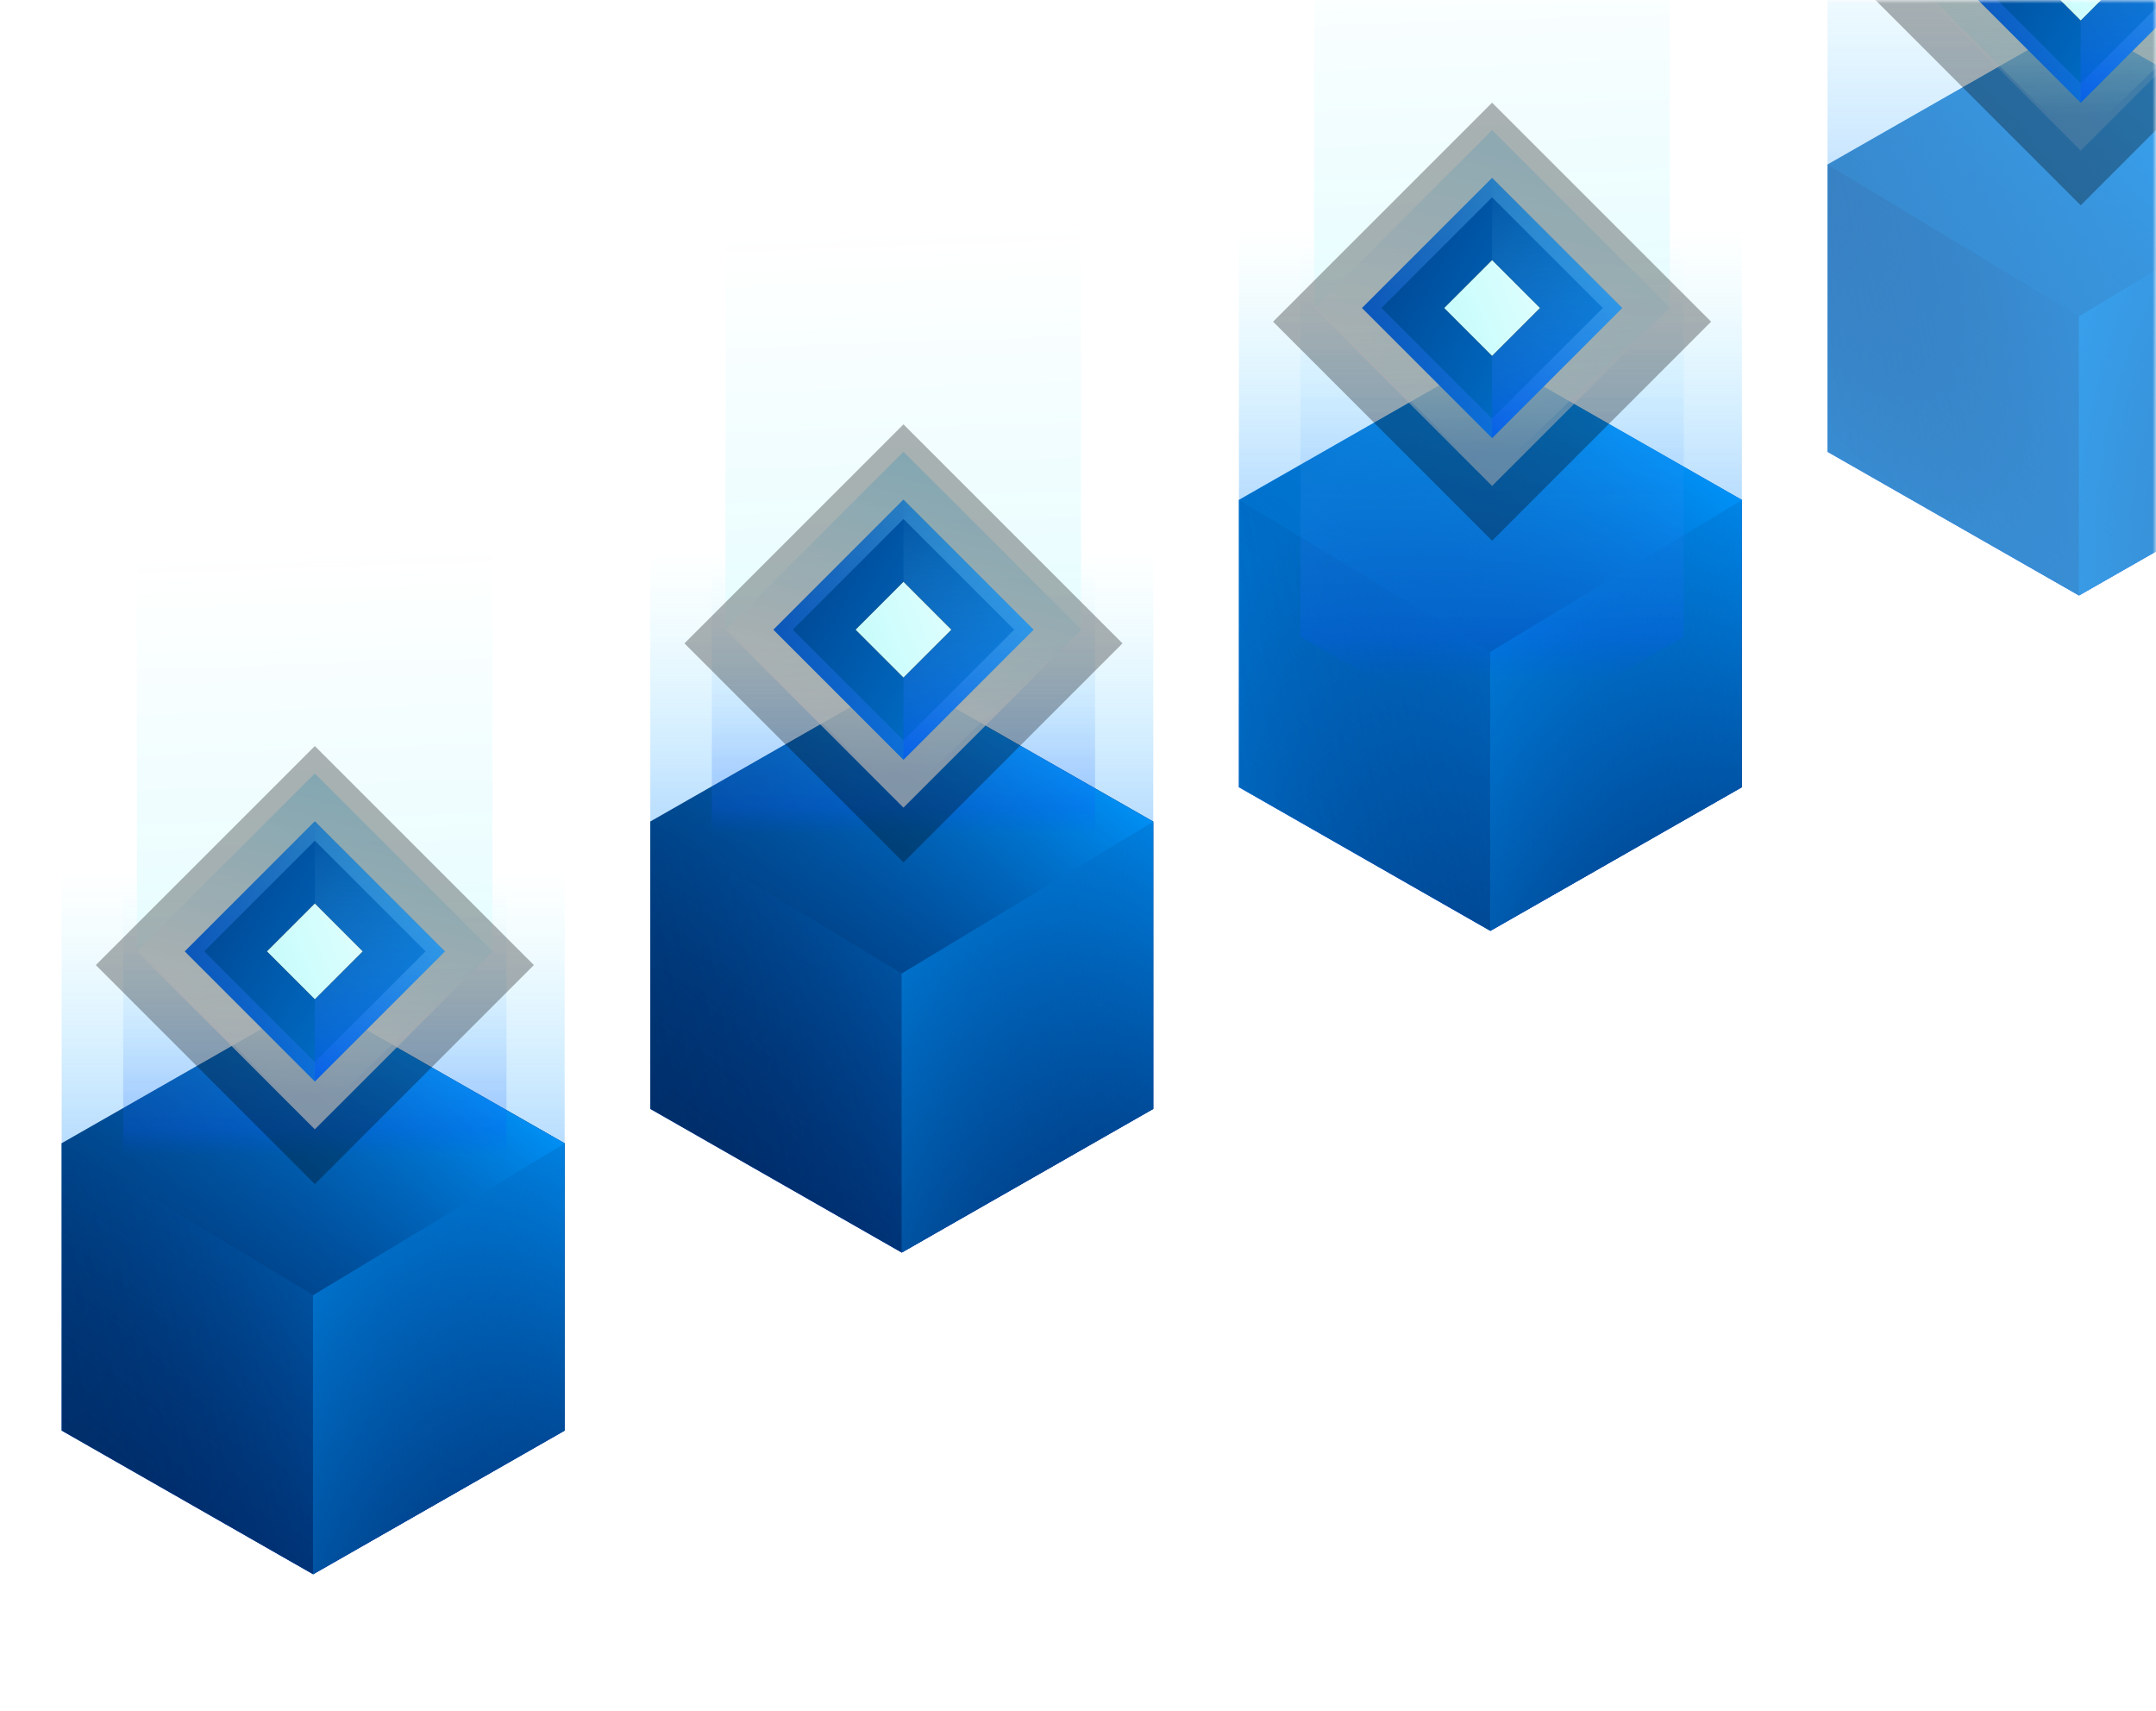 <?xml version="1.0" encoding="UTF-8"?>
<svg width="315px" height="250px" viewBox="0 0 315 250" version="1.1" xmlns="http://www.w3.org/2000/svg" xmlns:xlink="http://www.w3.org/1999/xlink">
    <!-- Generator: Sketch 51.1 (57501) - http://www.bohemiancoding.com/sketch -->
    <title>vote</title>
    <desc>Created with Sketch.</desc>
    <defs>
        <rect id="path-1" x="0" y="0" width="315" height="250"></rect>
        <linearGradient x1="37.888%" y1="95.198%" x2="37.888%" y2="29.552%" id="linearGradient-3">
            <stop stop-color="#004AFF" offset="0%"></stop>
            <stop stop-color="#93F4FE" stop-opacity="0" offset="100%"></stop>
        </linearGradient>
        <linearGradient x1="-52.506%" y1="-9.548%" x2="100%" y2="95.048%" id="linearGradient-4">
            <stop stop-color="#00457D" offset="0%"></stop>
            <stop stop-color="#001A56" offset="100%"></stop>
        </linearGradient>
        <linearGradient x1="0%" y1="100%" x2="72.088%" y2="0%" id="linearGradient-5">
            <stop stop-color="#021755" stop-opacity="0" offset="0%"></stop>
            <stop stop-color="#0097FF" offset="100%"></stop>
        </linearGradient>
        <linearGradient x1="-22.013%" y1="81.316%" x2="158.606%" y2="21.606%" id="linearGradient-6">
            <stop stop-color="#021755" stop-opacity="0" offset="0%"></stop>
            <stop stop-color="#0097FF" offset="100%"></stop>
        </linearGradient>
        <linearGradient x1="167.504%" y1="90.604%" x2="0%" y2="32.848%" id="linearGradient-7">
            <stop stop-color="#021755" stop-opacity="0" offset="0%"></stop>
            <stop stop-color="#0097FF" offset="100%"></stop>
        </linearGradient>
        <linearGradient x1="45.02%" y1="69.153%" x2="45.02%" y2="33.071%" id="linearGradient-8">
            <stop stop-color="#004AFF" stop-opacity="0" offset="0%"></stop>
            <stop stop-color="#0F5BFF" stop-opacity="0.901" offset="9.93%"></stop>
            <stop stop-color="#93F4FE" stop-opacity="0" offset="100%"></stop>
        </linearGradient>
        <linearGradient x1="31.826%" y1="9.151%" x2="33.496%" y2="95.937%" id="linearGradient-9">
            <stop stop-color="#FFFFFF" offset="0%"></stop>
            <stop stop-color="#E3FCFF" stop-opacity="0.993" offset="75.495%"></stop>
            <stop stop-color="#93F4FE" stop-opacity="0" offset="100%"></stop>
        </linearGradient>
        <linearGradient x1="22.807%" y1="67.476%" x2="50%" y2="-33%" id="linearGradient-10">
            <stop stop-color="#FFFFFF" offset="0%"></stop>
            <stop stop-color="#7FDEFE" offset="100%"></stop>
        </linearGradient>
        <polygon id="path-11" points="32 34 64 66 32 98 0 66"></polygon>
        <filter x="-39.1%" y="-35.9%" width="178.1%" height="178.1%" filterUnits="objectBoundingBox" id="filter-12">
            <feOffset dx="0" dy="2" in="SourceAlpha" result="shadowOffsetOuter1"></feOffset>
            <feGaussianBlur stdDeviation="8" in="shadowOffsetOuter1" result="shadowBlurOuter1"></feGaussianBlur>
            <feColorMatrix values="0 0 0 0 1   0 0 0 0 1   0 0 0 0 1  0 0 0 1 0" type="matrix" in="shadowBlurOuter1"></feColorMatrix>
        </filter>
        <linearGradient x1="123.414%" y1="100%" x2="-69.568%" y2="-7.747%" id="linearGradient-13">
            <stop stop-color="#008DF1" offset="0%"></stop>
            <stop stop-color="#001A56" offset="100%"></stop>
        </linearGradient>
        <linearGradient x1="0%" y1="100%" x2="100%" y2="0%" id="linearGradient-14">
            <stop stop-color="#004AFF" offset="0%"></stop>
            <stop stop-color="#93F4FE" offset="100%"></stop>
        </linearGradient>
        <linearGradient x1="0%" y1="100%" x2="0%" y2="0%" id="linearGradient-15">
            <stop stop-color="#004AFF" offset="0%"></stop>
            <stop stop-color="#93F4FE" stop-opacity="0" offset="100%"></stop>
        </linearGradient>
        <linearGradient x1="220.475%" y1="-62.609%" x2="-353.955%" y2="175.911%" id="linearGradient-16">
            <stop stop-color="#FFFFFF" offset="0%"></stop>
            <stop stop-color="#74F8F8" offset="100%"></stop>
        </linearGradient>
        <polygon id="path-17" points="32 59 39 66 32 73 25 66"></polygon>
        <filter x="-85.7%" y="-85.7%" width="271.4%" height="271.4%" filterUnits="objectBoundingBox" id="filter-18">
            <feOffset dx="0" dy="0" in="SourceAlpha" result="shadowOffsetOuter1"></feOffset>
            <feGaussianBlur stdDeviation="4" in="shadowOffsetOuter1" result="shadowBlurOuter1"></feGaussianBlur>
            <feColorMatrix values="0 0 0 0 0.808   0 0 0 0 0.957   0 0 0 0 1  0 0 0 0.69 0" type="matrix" in="shadowBlurOuter1"></feColorMatrix>
        </filter>
        <linearGradient x1="10.569%" y1="28.602%" x2="100%" y2="119.898%" id="linearGradient-19">
            <stop stop-color="#008DF1" offset="0%"></stop>
            <stop stop-color="#001A56" offset="100%"></stop>
        </linearGradient>
        <linearGradient x1="45.02%" y1="91.195%" x2="45.02%" y2="33.071%" id="linearGradient-20">
            <stop stop-color="#004AFF" stop-opacity="0" offset="0%"></stop>
            <stop stop-color="#0F5BFF" stop-opacity="0.901" offset="9.93%"></stop>
            <stop stop-color="#93F4FE" stop-opacity="0" offset="100%"></stop>
        </linearGradient>
        <polygon id="path-21" points="32 34 64 66 32 98 0 66"></polygon>
        <filter x="-39.1%" y="-35.9%" width="178.1%" height="178.1%" filterUnits="objectBoundingBox" id="filter-22">
            <feOffset dx="0" dy="2" in="SourceAlpha" result="shadowOffsetOuter1"></feOffset>
            <feGaussianBlur stdDeviation="8" in="shadowOffsetOuter1" result="shadowBlurOuter1"></feGaussianBlur>
            <feColorMatrix values="0 0 0 0 1   0 0 0 0 1   0 0 0 0 1  0 0 0 1 0" type="matrix" in="shadowBlurOuter1"></feColorMatrix>
        </filter>
        <polygon id="path-23" points="32 59 39 66 32 73 25 66"></polygon>
        <filter x="-85.7%" y="-85.7%" width="271.4%" height="271.4%" filterUnits="objectBoundingBox" id="filter-24">
            <feOffset dx="0" dy="0" in="SourceAlpha" result="shadowOffsetOuter1"></feOffset>
            <feGaussianBlur stdDeviation="4" in="shadowOffsetOuter1" result="shadowBlurOuter1"></feGaussianBlur>
            <feColorMatrix values="0 0 0 0 0.808   0 0 0 0 0.957   0 0 0 0 1  0 0 0 0.69 0" type="matrix" in="shadowBlurOuter1"></feColorMatrix>
        </filter>
        <linearGradient x1="50%" y1="57.325%" x2="-252.764%" y2="-105.776%" id="linearGradient-25">
            <stop stop-color="#008DF1" offset="0%"></stop>
            <stop stop-color="#001A56" offset="100%"></stop>
        </linearGradient>
        <linearGradient x1="45.02%" y1="86.687%" x2="45.02%" y2="33.071%" id="linearGradient-26">
            <stop stop-color="#004AFF" stop-opacity="0" offset="0%"></stop>
            <stop stop-color="#0F5BFF" stop-opacity="0.68" offset="54.115%"></stop>
            <stop stop-color="#93F4FE" stop-opacity="0" offset="100%"></stop>
        </linearGradient>
        <polygon id="path-27" points="32 34 64 66 32 98 0 66"></polygon>
        <filter x="-39.1%" y="-35.9%" width="178.1%" height="178.1%" filterUnits="objectBoundingBox" id="filter-28">
            <feOffset dx="0" dy="2" in="SourceAlpha" result="shadowOffsetOuter1"></feOffset>
            <feGaussianBlur stdDeviation="8" in="shadowOffsetOuter1" result="shadowBlurOuter1"></feGaussianBlur>
            <feColorMatrix values="0 0 0 0 1   0 0 0 0 1   0 0 0 0 1  0 0 0 1 0" type="matrix" in="shadowBlurOuter1"></feColorMatrix>
        </filter>
        <polygon id="path-29" points="32 59 39 66 32 73 25 66"></polygon>
        <filter x="-85.7%" y="-85.7%" width="271.4%" height="271.4%" filterUnits="objectBoundingBox" id="filter-30">
            <feOffset dx="0" dy="0" in="SourceAlpha" result="shadowOffsetOuter1"></feOffset>
            <feGaussianBlur stdDeviation="4" in="shadowOffsetOuter1" result="shadowBlurOuter1"></feGaussianBlur>
            <feColorMatrix values="0 0 0 0 0.808   0 0 0 0 0.957   0 0 0 0 1  0 0 0 0.69 0" type="matrix" in="shadowBlurOuter1"></feColorMatrix>
        </filter>
        <polygon id="path-31" points="32 34 64 66 32 98 0 66"></polygon>
        <filter x="-39.1%" y="-35.9%" width="178.1%" height="178.1%" filterUnits="objectBoundingBox" id="filter-32">
            <feOffset dx="0" dy="2" in="SourceAlpha" result="shadowOffsetOuter1"></feOffset>
            <feGaussianBlur stdDeviation="8" in="shadowOffsetOuter1" result="shadowBlurOuter1"></feGaussianBlur>
            <feColorMatrix values="0 0 0 0 1   0 0 0 0 1   0 0 0 0 1  0 0 0 1 0" type="matrix" in="shadowBlurOuter1"></feColorMatrix>
        </filter>
        <polygon id="path-33" points="32 59 39 66 32 73 25 66"></polygon>
        <filter x="-85.7%" y="-85.7%" width="271.4%" height="271.4%" filterUnits="objectBoundingBox" id="filter-34">
            <feOffset dx="0" dy="0" in="SourceAlpha" result="shadowOffsetOuter1"></feOffset>
            <feGaussianBlur stdDeviation="4" in="shadowOffsetOuter1" result="shadowBlurOuter1"></feGaussianBlur>
            <feColorMatrix values="0 0 0 0 0.808   0 0 0 0 0.957   0 0 0 0 1  0 0 0 0.69 0" type="matrix" in="shadowBlurOuter1"></feColorMatrix>
        </filter>
    </defs>
    <g id="vote" stroke="none" stroke-width="1" fill="none" fill-rule="evenodd">
        <g id="components/illustrations/vote">
            <mask id="mask-2" fill="white">
                <use xlink:href="#path-1"></use>
            </mask>
            <g id="Mask" fill-rule="nonzero"></g>
            <g id="components/illustrations/feel-id-copy" mask="url(#mask-2)">
                <g transform="translate(0, -79)">
                    <g id="Group-2-Copy-2" transform="translate(9, 152)">
                        <g id="02-sidechain-cube-4" transform="translate(0, 10)">
                            <polygon id="Polygon-2" fill="url(#linearGradient-3)" points="0.01 0.941 73.5 0.941 73.5 84.039 73.5 126.015 36.755 147.002 0.01 126.015 0.01 84.039"></polygon>
                            <polygon id="Polygon-2-Copy-25" fill="url(#linearGradient-4)" points="36.755 63.051 73.5 84.039 73.5 126.015 36.755 147.002 0.01 126.015 0.01 84.039"></polygon>
                            <polygon id="Polygon-2" fill="url(#linearGradient-5)" points="36.755 63.051 73.5 84.039 73.5 126.015 36.755 147.002 0.01 126.015 0.01 84.039"></polygon>
                            <polygon id="Polygon-2" fill="url(#linearGradient-6)" opacity="0.379" points="36.755 106.226 36.755 147.002 0.01 126.015 0.01 84.039"></polygon>
                            <polygon id="Path-9" fill-opacity="0.52" fill="url(#linearGradient-7)" points="36.729 147.011 36.729 106.238 73.491 84.063 73.491 126.014"></polygon>
                        </g>
                        <g id="Group-Copy-9" transform="translate(5, 0)">
                            <polygon id="Polygon-2" fill="url(#linearGradient-8)" opacity="0.243" points="4 19 60 19 60 82.15 60 114.05 32 130 4 114.05 4 82.15"></polygon>
                            <g id="Group">
                                <polygon id="Rectangle-28" fill="url(#linearGradient-9)" opacity="0.908" points="57.957 0.693 57.957 65.485 31.5 90.985 6 65.485 6 0.693"></polygon>
                                <polygon id="Rectangle-28" fill="url(#linearGradient-10)" opacity="0.723" points="32 40 58 66 32 92 6 66"></polygon>
                                <g id="Rectangle-28" opacity="0.304" fill="black" fill-opacity="1">
                                    <use filter="url(#filter-12)" xlink:href="#path-11"></use>
                                </g>
                                <polygon id="Rectangle-28" fill="url(#linearGradient-13)" points="32 47 51 66 32 85 13 66"></polygon>
                                <path d="M32,48.414 L14.414,66 L32,83.586 L49.586,66 L32,48.414 Z" id="Rectangle-28" stroke="url(#linearGradient-14)" stroke-width="2" opacity="0.347"></path>
                                <polygon id="Rectangle-28" fill="url(#linearGradient-15)" opacity="0.381" points="32 47 51 66 32 85"></polygon>
                                <g id="Rectangle-28">
                                    <use fill="black" fill-opacity="1" filter="url(#filter-18)" xlink:href="#path-17"></use>
                                    <use fill="url(#linearGradient-16)" fill-rule="evenodd" xlink:href="#path-17"></use>
                                </g>
                            </g>
                        </g>
                    </g>
                    <g id="Group-2-Copy-5" transform="translate(181, 58)">
                        <g id="02-sidechain-cube-4" transform="translate(0, 10)">
                            <polygon id="Polygon-2" fill="url(#linearGradient-3)" points="0.01 0.941 73.5 0.941 73.5 84.039 73.5 126.015 36.755 147.002 0.01 126.015 0.01 84.039"></polygon>
                            <polygon id="Polygon-2-Copy-25" fill="url(#linearGradient-19)" points="36.755 63.051 73.5 84.039 73.5 126.015 36.755 147.002 0.01 126.015 0.01 84.039"></polygon>
                            <polygon id="Polygon-2" fill="url(#linearGradient-5)" points="36.755 63.051 73.5 84.039 73.5 126.015 36.755 147.002 0.01 126.015 0.01 84.039"></polygon>
                            <polygon id="Polygon-2" fill="url(#linearGradient-6)" opacity="0.379" points="36.755 106.226 36.755 147.002 0.01 126.015 0.01 84.039"></polygon>
                            <polygon id="Path-9" fill-opacity="0.41" fill="url(#linearGradient-7)" points="36.729 147.011 36.729 106.238 73.491 84.063 73.491 126.014"></polygon>
                        </g>
                        <g id="Group-Copy-9" transform="translate(5, 0)">
                            <polygon id="Polygon-2" fill="url(#linearGradient-20)" opacity="0.243" points="4 19 60 19 60 82.15 60 114.05 32 130 4 114.05 4 82.15"></polygon>
                            <g id="Group">
                                <polygon id="Rectangle-28" fill="url(#linearGradient-9)" opacity="0.908" points="57.957 0.693 57.957 65.485 31.5 90.985 6 65.485 6 0.693"></polygon>
                                <polygon id="Rectangle-28" fill="url(#linearGradient-10)" opacity="0.517" points="32 40 58 66 32 92 6 66"></polygon>
                                <g id="Rectangle-28" opacity="0.304" fill="black" fill-opacity="1">
                                    <use filter="url(#filter-22)" xlink:href="#path-21"></use>
                                </g>
                                <polygon id="Rectangle-28" fill="url(#linearGradient-13)" points="32 47 51 66 32 85 13 66"></polygon>
                                <path d="M32,48.414 L14.414,66 L32,83.586 L49.586,66 L32,48.414 Z" id="Rectangle-28" stroke="url(#linearGradient-14)" stroke-width="2" opacity="0.347"></path>
                                <polygon id="Rectangle-28" fill="url(#linearGradient-15)" opacity="0.381" points="32 47 51 66 32 85"></polygon>
                                <g id="Rectangle-28">
                                    <use fill="black" fill-opacity="1" filter="url(#filter-24)" xlink:href="#path-23"></use>
                                    <use fill="url(#linearGradient-16)" fill-rule="evenodd" xlink:href="#path-23"></use>
                                </g>
                            </g>
                        </g>
                    </g>
                    <g id="Group-2-Copy-6" transform="translate(267, 9)">
                        <g id="02-sidechain-cube-4" opacity="0.778" transform="translate(0, 10)">
                            <polygon id="Polygon-2" fill="url(#linearGradient-3)" points="0.01 0.941 73.5 0.941 73.5 84.039 73.5 126.015 36.755 147.002 0.01 126.015 0.01 84.039"></polygon>
                            <polygon id="Polygon-2-Copy-25" fill="url(#linearGradient-25)" points="36.755 63.051 73.5 84.039 73.5 126.015 36.755 147.002 0.01 126.015 0.01 84.039"></polygon>
                            <polygon id="Polygon-2" fill="url(#linearGradient-5)" points="36.755 63.051 73.5 84.039 73.5 126.015 36.755 147.002 0.01 126.015 0.01 84.039"></polygon>
                            <polygon id="Polygon-2" fill="url(#linearGradient-6)" opacity="0.737" points="36.755 106.226 36.755 147.002 0.01 126.015 0.01 84.039"></polygon>
                            <polygon id="Path-9" fill-opacity="0.52" fill="url(#linearGradient-7)" points="36.729 147.011 36.729 106.238 73.491 84.063 73.491 126.014"></polygon>
                        </g>
                        <g id="Group-Copy-9" transform="translate(5, 0)">
                            <polygon id="Polygon-2" fill="url(#linearGradient-26)" opacity="0" points="4 19 60 19 60 82.15 60 114.05 32 130 4 114.05 4 82.15"></polygon>
                            <g id="Group">
                                <polygon id="Rectangle-28" fill="url(#linearGradient-9)" opacity="0.908" points="57.957 0.693 57.957 65.485 31.5 90.985 6 65.485 6 0.693"></polygon>
                                <polygon id="Rectangle-28" fill="url(#linearGradient-10)" opacity="0.186" points="32 40 58 66 32 92 6 66"></polygon>
                                <g id="Rectangle-28" opacity="0.304" fill="black" fill-opacity="1">
                                    <use filter="url(#filter-28)" xlink:href="#path-27"></use>
                                </g>
                                <polygon id="Rectangle-28" fill="url(#linearGradient-13)" points="32 47 51 66 32 85 13 66"></polygon>
                                <path d="M32,48.414 L14.414,66 L32,83.586 L49.586,66 L32,48.414 Z" id="Rectangle-28" stroke="url(#linearGradient-14)" stroke-width="2" opacity="0.347"></path>
                                <polygon id="Rectangle-28" fill="url(#linearGradient-15)" opacity="0.381" points="32 47 51 66 32 85"></polygon>
                                <g id="Rectangle-28">
                                    <use fill="black" fill-opacity="1" filter="url(#filter-30)" xlink:href="#path-29"></use>
                                    <use fill="url(#linearGradient-16)" fill-rule="evenodd" xlink:href="#path-29"></use>
                                </g>
                            </g>
                        </g>
                    </g>
                    <g id="Group-2-Copy-3" transform="translate(95, 105)">
                        <g id="02-sidechain-cube-4" transform="translate(0, 10)">
                            <polygon id="Polygon-2" fill="url(#linearGradient-3)" points="0.01 0.941 73.5 0.941 73.5 84.039 73.5 126.015 36.755 147.002 0.01 126.015 0.01 84.039"></polygon>
                            <polygon id="Polygon-2-Copy-25" fill="url(#linearGradient-4)" points="36.755 63.051 73.5 84.039 73.5 126.015 36.755 147.002 0.01 126.015 0.01 84.039"></polygon>
                            <polygon id="Polygon-2" fill="url(#linearGradient-5)" points="36.755 63.051 73.5 84.039 73.5 126.015 36.755 147.002 0.01 126.015 0.01 84.039"></polygon>
                            <polygon id="Polygon-2" fill="url(#linearGradient-6)" opacity="0.379" points="36.755 106.226 36.755 147.002 0.01 126.015 0.01 84.039"></polygon>
                            <polygon id="Path-9" fill-opacity="0.52" fill="url(#linearGradient-7)" points="36.729 147.011 36.729 106.238 73.491 84.063 73.491 126.014"></polygon>
                        </g>
                        <g id="Group-Copy-9" transform="translate(5, 0)">
                            <polygon id="Polygon-2" fill="url(#linearGradient-8)" opacity="0.243" points="4 19 60 19 60 82.15 60 114.05 32 130 4 114.05 4 82.15"></polygon>
                            <g id="Group">
                                <polygon id="Rectangle-28" fill="url(#linearGradient-9)" opacity="0.908" points="57.957 0.693 57.957 65.485 31.5 90.985 6 65.485 6 0.693"></polygon>
                                <polygon id="Rectangle-28" fill="url(#linearGradient-10)" opacity="0.723" points="32 40 58 66 32 92 6 66"></polygon>
                                <g id="Rectangle-28" opacity="0.304" fill="black" fill-opacity="1">
                                    <use filter="url(#filter-32)" xlink:href="#path-31"></use>
                                </g>
                                <polygon id="Rectangle-28" fill="url(#linearGradient-13)" points="32 47 51 66 32 85 13 66"></polygon>
                                <path d="M32,48.414 L14.414,66 L32,83.586 L49.586,66 L32,48.414 Z" id="Rectangle-28" stroke="url(#linearGradient-14)" stroke-width="2" opacity="0.347"></path>
                                <polygon id="Rectangle-28" fill="url(#linearGradient-15)" opacity="0.381" points="32 47 51 66 32 85"></polygon>
                                <g id="Rectangle-28">
                                    <use fill="black" fill-opacity="1" filter="url(#filter-34)" xlink:href="#path-33"></use>
                                    <use fill="url(#linearGradient-16)" fill-rule="evenodd" xlink:href="#path-33"></use>
                                </g>
                            </g>
                        </g>
                    </g>
                </g>
            </g>
        </g>
    </g>
</svg>
